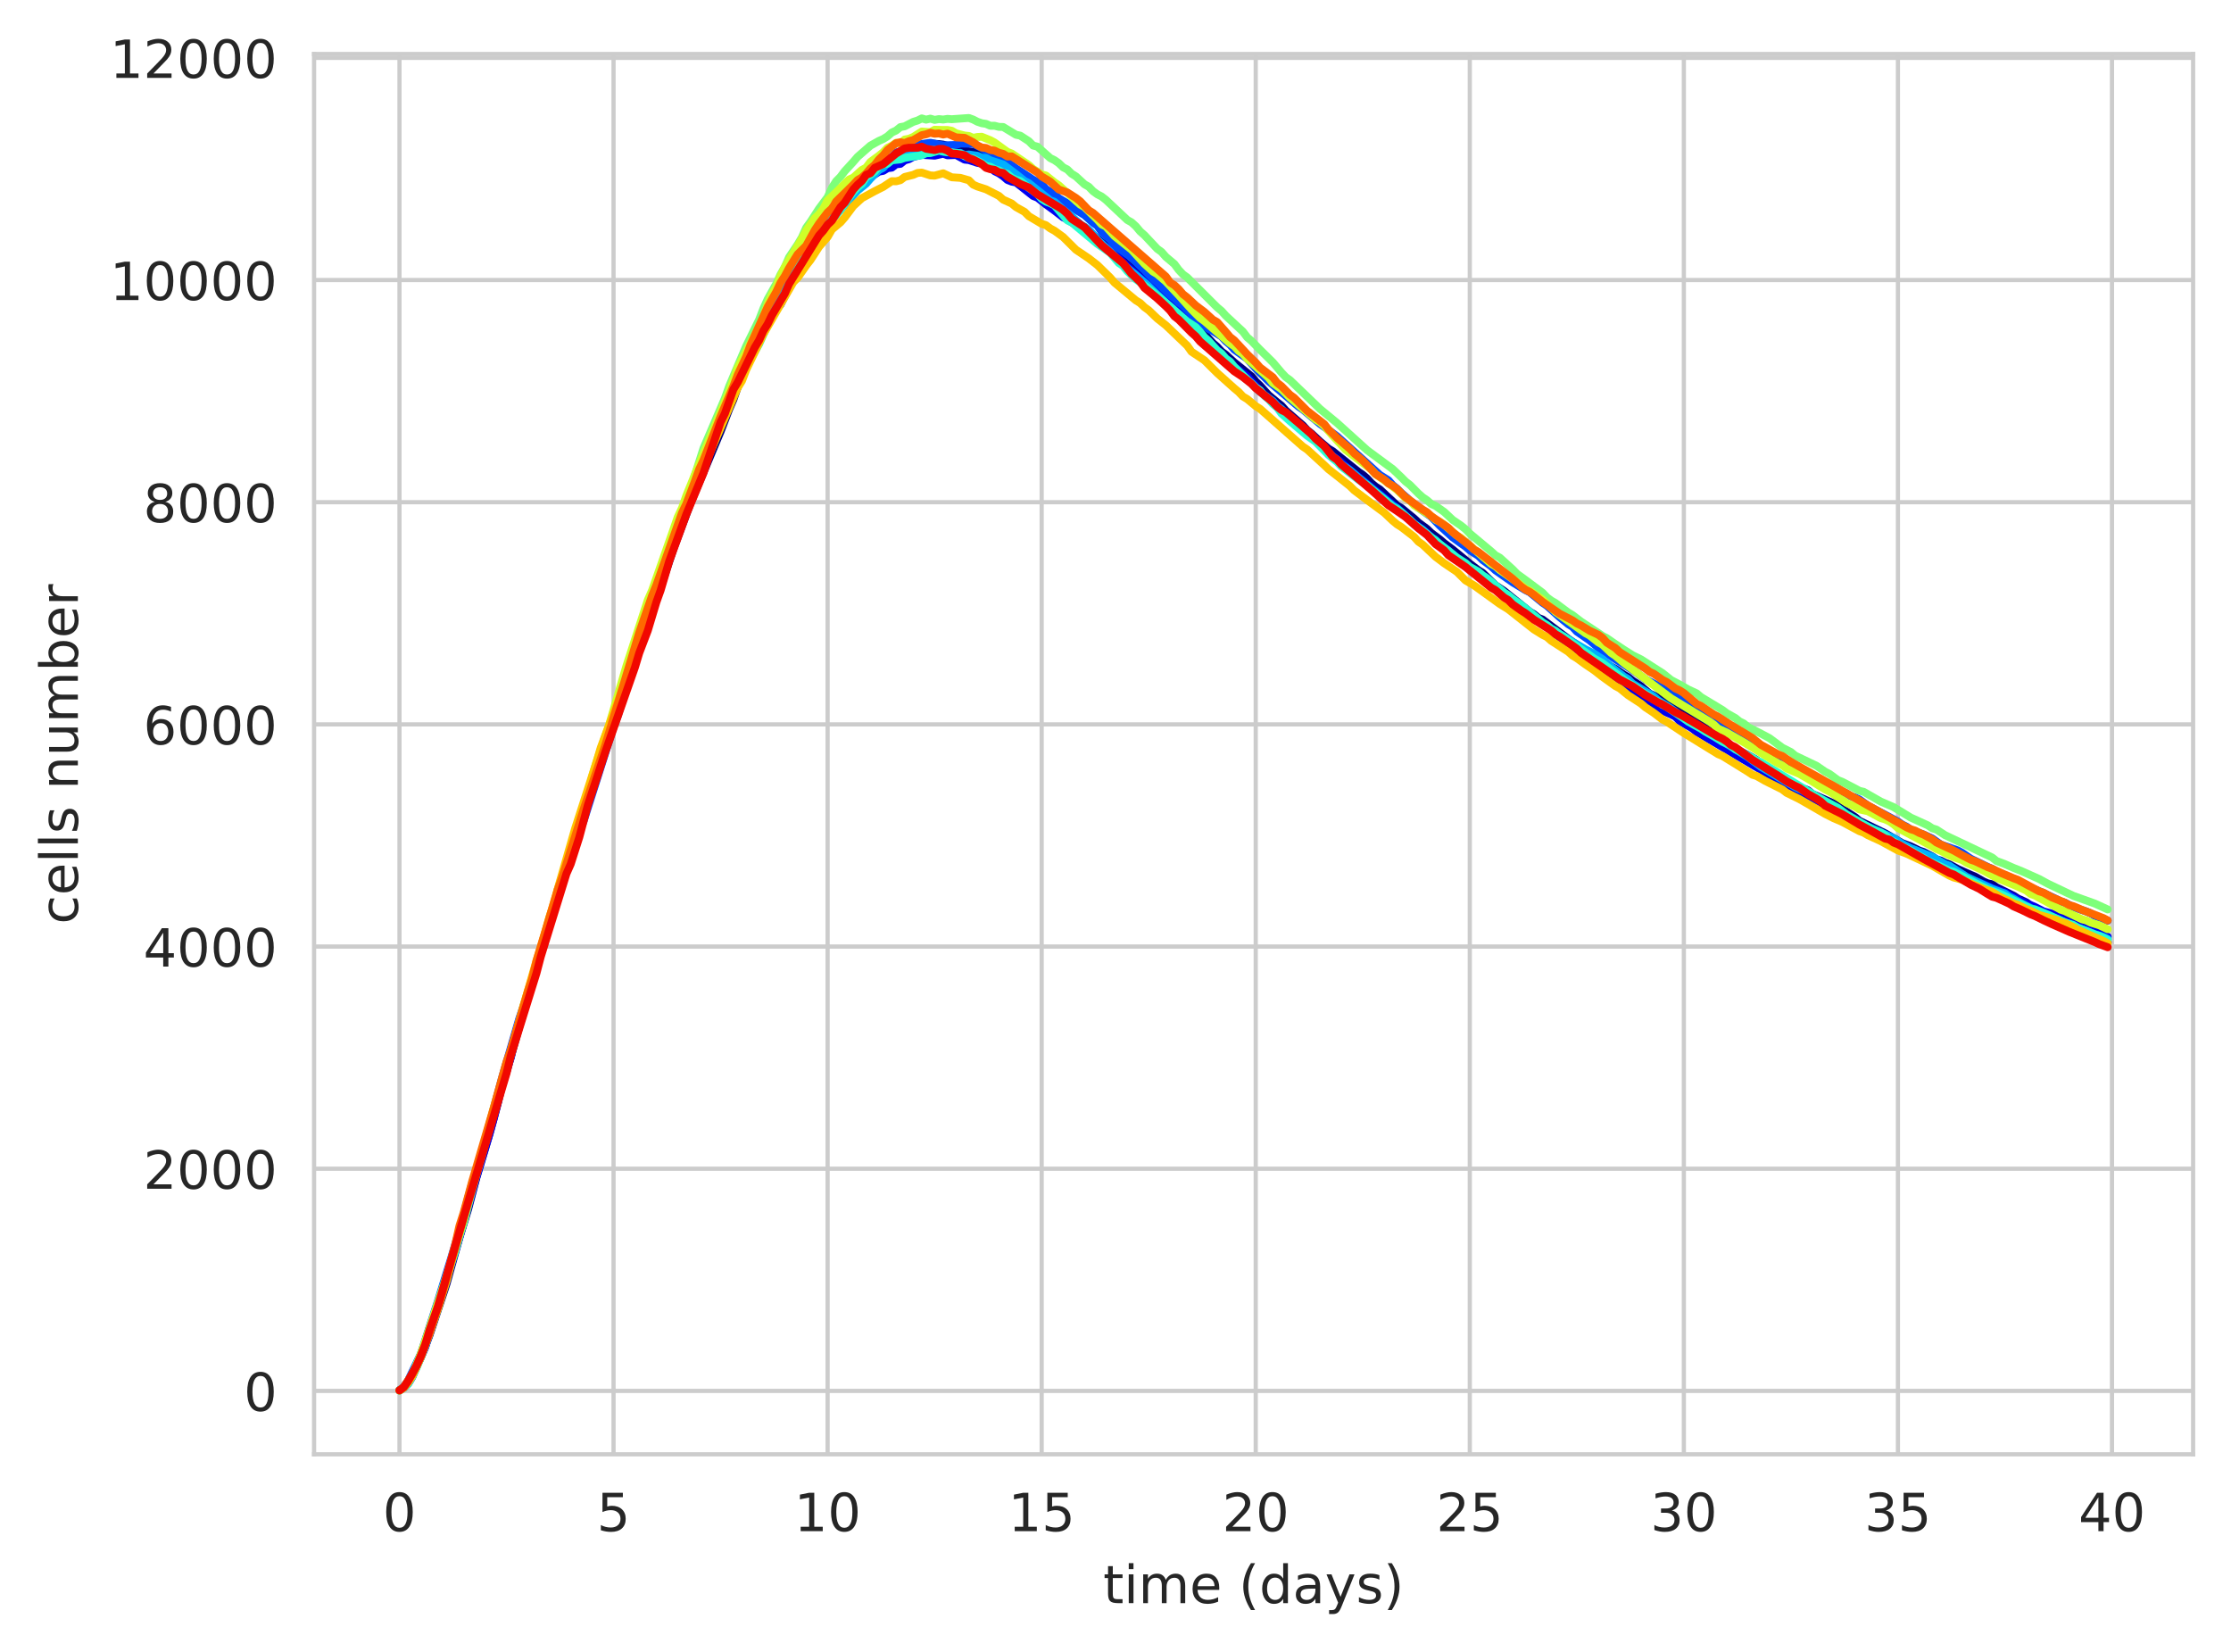 <?xml version="1.0" encoding="utf-8" standalone="no"?>
<!DOCTYPE svg PUBLIC "-//W3C//DTD SVG 1.1//EN"
  "http://www.w3.org/Graphics/SVG/1.1/DTD/svg11.dtd">
<!-- Created with matplotlib (https://matplotlib.org/) -->
<svg height="313.929pt" version="1.1" viewBox="0 0 424.011 313.929" width="424.011pt" xmlns="http://www.w3.org/2000/svg" xmlns:xlink="http://www.w3.org/1999/xlink">
 <defs>
  <style type="text/css">
*{stroke-linecap:butt;stroke-linejoin:round;white-space:pre;}
  </style>
 </defs>
 <g id="figure_1">
  <g id="patch_1">
   <path d="M 0 313.929 
L 424.011 313.929 
L 424.011 0 
L 0 0 
z
" style="fill:#ffffff;"/>
  </g>
  <g id="axes_1">
   <g id="patch_2">
    <path d="M 59.691 276.372 
L 416.811 276.372 
L 416.811 10.26 
L 59.691 10.26 
z
" style="fill:#ffffff;"/>
   </g>
   <g id="matplotlib.axis_1">
    <g id="xtick_1">
     <g id="line2d_1">
      <path clip-path="url(#p843e8c3f6f)" d="M 75.923 276.372 
L 75.923 10.26 
" style="fill:none;stroke:#cccccc;stroke-linecap:round;stroke-width:0.8;"/>
     </g>
     <g id="text_1">
      <!-- 0 -->
      <defs>
       <path d="M 31.781 66.406 
Q 24.172 66.406 20.328 58.906 
Q 16.5 51.422 16.5 36.375 
Q 16.5 21.391 20.328 13.891 
Q 24.172 6.391 31.781 6.391 
Q 39.453 6.391 43.281 13.891 
Q 47.125 21.391 47.125 36.375 
Q 47.125 51.422 43.281 58.906 
Q 39.453 66.406 31.781 66.406 
z
M 31.781 74.219 
Q 44.047 74.219 50.516 64.516 
Q 56.984 54.828 56.984 36.375 
Q 56.984 17.969 50.516 8.266 
Q 44.047 -1.422 31.781 -1.422 
Q 19.531 -1.422 13.062 8.266 
Q 6.594 17.969 6.594 36.375 
Q 6.594 54.828 13.062 64.516 
Q 19.531 74.219 31.781 74.219 
z
" id="DejaVuSans-48"/>
      </defs>
      <g style="fill:#262626;" transform="translate(72.742 290.971)scale(0.1 -0.1)">
       <use xlink:href="#DejaVuSans-48"/>
      </g>
     </g>
    </g>
    <g id="xtick_2">
     <g id="line2d_2">
      <path clip-path="url(#p843e8c3f6f)" d="M 116.607 276.372 
L 116.607 10.26 
" style="fill:none;stroke:#cccccc;stroke-linecap:round;stroke-width:0.8;"/>
     </g>
     <g id="text_2">
      <!-- 5 -->
      <defs>
       <path d="M 10.797 72.906 
L 49.516 72.906 
L 49.516 64.594 
L 19.828 64.594 
L 19.828 46.734 
Q 21.969 47.469 24.109 47.828 
Q 26.266 48.188 28.422 48.188 
Q 40.625 48.188 47.75 41.5 
Q 54.891 34.812 54.891 23.391 
Q 54.891 11.625 47.562 5.094 
Q 40.234 -1.422 26.906 -1.422 
Q 22.312 -1.422 17.547 -0.641 
Q 12.797 0.141 7.719 1.703 
L 7.719 11.625 
Q 12.109 9.234 16.797 8.062 
Q 21.484 6.891 26.703 6.891 
Q 35.156 6.891 40.078 11.328 
Q 45.016 15.766 45.016 23.391 
Q 45.016 31 40.078 35.438 
Q 35.156 39.891 26.703 39.891 
Q 22.75 39.891 18.812 39.016 
Q 14.891 38.141 10.797 36.281 
z
" id="DejaVuSans-53"/>
      </defs>
      <g style="fill:#262626;" transform="translate(113.426 290.971)scale(0.1 -0.1)">
       <use xlink:href="#DejaVuSans-53"/>
      </g>
     </g>
    </g>
    <g id="xtick_3">
     <g id="line2d_3">
      <path clip-path="url(#p843e8c3f6f)" d="M 157.29 276.372 
L 157.29 10.26 
" style="fill:none;stroke:#cccccc;stroke-linecap:round;stroke-width:0.8;"/>
     </g>
     <g id="text_3">
      <!-- 10 -->
      <defs>
       <path d="M 12.406 8.297 
L 28.516 8.297 
L 28.516 63.922 
L 10.984 60.406 
L 10.984 69.391 
L 28.422 72.906 
L 38.281 72.906 
L 38.281 8.297 
L 54.391 8.297 
L 54.391 0 
L 12.406 0 
z
" id="DejaVuSans-49"/>
      </defs>
      <g style="fill:#262626;" transform="translate(150.928 290.971)scale(0.1 -0.1)">
       <use xlink:href="#DejaVuSans-49"/>
       <use x="63.623" xlink:href="#DejaVuSans-48"/>
      </g>
     </g>
    </g>
    <g id="xtick_4">
     <g id="line2d_4">
      <path clip-path="url(#p843e8c3f6f)" d="M 197.974 276.372 
L 197.974 10.26 
" style="fill:none;stroke:#cccccc;stroke-linecap:round;stroke-width:0.8;"/>
     </g>
     <g id="text_4">
      <!-- 15 -->
      <g style="fill:#262626;" transform="translate(191.611 290.971)scale(0.1 -0.1)">
       <use xlink:href="#DejaVuSans-49"/>
       <use x="63.623" xlink:href="#DejaVuSans-53"/>
      </g>
     </g>
    </g>
    <g id="xtick_5">
     <g id="line2d_5">
      <path clip-path="url(#p843e8c3f6f)" d="M 238.657 276.372 
L 238.657 10.26 
" style="fill:none;stroke:#cccccc;stroke-linecap:round;stroke-width:0.8;"/>
     </g>
     <g id="text_5">
      <!-- 20 -->
      <defs>
       <path d="M 19.188 8.297 
L 53.609 8.297 
L 53.609 0 
L 7.328 0 
L 7.328 8.297 
Q 12.938 14.109 22.625 23.891 
Q 32.328 33.688 34.812 36.531 
Q 39.547 41.844 41.422 45.531 
Q 43.312 49.219 43.312 52.781 
Q 43.312 58.594 39.234 62.25 
Q 35.156 65.922 28.609 65.922 
Q 23.969 65.922 18.812 64.312 
Q 13.672 62.703 7.812 59.422 
L 7.812 69.391 
Q 13.766 71.781 18.938 73 
Q 24.125 74.219 28.422 74.219 
Q 39.75 74.219 46.484 68.547 
Q 53.219 62.891 53.219 53.422 
Q 53.219 48.922 51.531 44.891 
Q 49.859 40.875 45.406 35.406 
Q 44.188 33.984 37.641 27.219 
Q 31.109 20.453 19.188 8.297 
z
" id="DejaVuSans-50"/>
      </defs>
      <g style="fill:#262626;" transform="translate(232.295 290.971)scale(0.1 -0.1)">
       <use xlink:href="#DejaVuSans-50"/>
       <use x="63.623" xlink:href="#DejaVuSans-48"/>
      </g>
     </g>
    </g>
    <g id="xtick_6">
     <g id="line2d_6">
      <path clip-path="url(#p843e8c3f6f)" d="M 279.341 276.372 
L 279.341 10.26 
" style="fill:none;stroke:#cccccc;stroke-linecap:round;stroke-width:0.8;"/>
     </g>
     <g id="text_6">
      <!-- 25 -->
      <g style="fill:#262626;" transform="translate(272.978 290.971)scale(0.1 -0.1)">
       <use xlink:href="#DejaVuSans-50"/>
       <use x="63.623" xlink:href="#DejaVuSans-53"/>
      </g>
     </g>
    </g>
    <g id="xtick_7">
     <g id="line2d_7">
      <path clip-path="url(#p843e8c3f6f)" d="M 320.025 276.372 
L 320.025 10.26 
" style="fill:none;stroke:#cccccc;stroke-linecap:round;stroke-width:0.8;"/>
     </g>
     <g id="text_7">
      <!-- 30 -->
      <defs>
       <path d="M 40.578 39.312 
Q 47.656 37.797 51.625 33 
Q 55.609 28.219 55.609 21.188 
Q 55.609 10.406 48.188 4.484 
Q 40.766 -1.422 27.094 -1.422 
Q 22.516 -1.422 17.656 -0.516 
Q 12.797 0.391 7.625 2.203 
L 7.625 11.719 
Q 11.719 9.328 16.594 8.109 
Q 21.484 6.891 26.812 6.891 
Q 36.078 6.891 40.938 10.547 
Q 45.797 14.203 45.797 21.188 
Q 45.797 27.641 41.281 31.266 
Q 36.766 34.906 28.719 34.906 
L 20.219 34.906 
L 20.219 43.016 
L 29.109 43.016 
Q 36.375 43.016 40.234 45.922 
Q 44.094 48.828 44.094 54.297 
Q 44.094 59.906 40.109 62.906 
Q 36.141 65.922 28.719 65.922 
Q 24.656 65.922 20.016 65.031 
Q 15.375 64.156 9.812 62.312 
L 9.812 71.094 
Q 15.438 72.656 20.344 73.438 
Q 25.25 74.219 29.594 74.219 
Q 40.828 74.219 47.359 69.109 
Q 53.906 64.016 53.906 55.328 
Q 53.906 49.266 50.438 45.094 
Q 46.969 40.922 40.578 39.312 
z
" id="DejaVuSans-51"/>
      </defs>
      <g style="fill:#262626;" transform="translate(313.662 290.971)scale(0.1 -0.1)">
       <use xlink:href="#DejaVuSans-51"/>
       <use x="63.623" xlink:href="#DejaVuSans-48"/>
      </g>
     </g>
    </g>
    <g id="xtick_8">
     <g id="line2d_8">
      <path clip-path="url(#p843e8c3f6f)" d="M 360.708 276.372 
L 360.708 10.26 
" style="fill:none;stroke:#cccccc;stroke-linecap:round;stroke-width:0.8;"/>
     </g>
     <g id="text_8">
      <!-- 35 -->
      <g style="fill:#262626;" transform="translate(354.346 290.971)scale(0.1 -0.1)">
       <use xlink:href="#DejaVuSans-51"/>
       <use x="63.623" xlink:href="#DejaVuSans-53"/>
      </g>
     </g>
    </g>
    <g id="xtick_9">
     <g id="line2d_9">
      <path clip-path="url(#p843e8c3f6f)" d="M 401.392 276.372 
L 401.392 10.26 
" style="fill:none;stroke:#cccccc;stroke-linecap:round;stroke-width:0.8;"/>
     </g>
     <g id="text_9">
      <!-- 40 -->
      <defs>
       <path d="M 37.797 64.312 
L 12.891 25.391 
L 37.797 25.391 
z
M 35.203 72.906 
L 47.609 72.906 
L 47.609 25.391 
L 58.016 25.391 
L 58.016 17.188 
L 47.609 17.188 
L 47.609 0 
L 37.797 0 
L 37.797 17.188 
L 4.891 17.188 
L 4.891 26.703 
z
" id="DejaVuSans-52"/>
      </defs>
      <g style="fill:#262626;" transform="translate(395.029 290.971)scale(0.1 -0.1)">
       <use xlink:href="#DejaVuSans-52"/>
       <use x="63.623" xlink:href="#DejaVuSans-48"/>
      </g>
     </g>
    </g>
    <g id="text_10">
     <!-- time (days) -->
     <defs>
      <path d="M 18.312 70.219 
L 18.312 54.688 
L 36.812 54.688 
L 36.812 47.703 
L 18.312 47.703 
L 18.312 18.016 
Q 18.312 11.328 20.141 9.422 
Q 21.969 7.516 27.594 7.516 
L 36.812 7.516 
L 36.812 0 
L 27.594 0 
Q 17.188 0 13.234 3.875 
Q 9.281 7.766 9.281 18.016 
L 9.281 47.703 
L 2.688 47.703 
L 2.688 54.688 
L 9.281 54.688 
L 9.281 70.219 
z
" id="DejaVuSans-116"/>
      <path d="M 9.422 54.688 
L 18.406 54.688 
L 18.406 0 
L 9.422 0 
z
M 9.422 75.984 
L 18.406 75.984 
L 18.406 64.594 
L 9.422 64.594 
z
" id="DejaVuSans-105"/>
      <path d="M 52 44.188 
Q 55.375 50.25 60.062 53.125 
Q 64.75 56 71.094 56 
Q 79.641 56 84.281 50.016 
Q 88.922 44.047 88.922 33.016 
L 88.922 0 
L 79.891 0 
L 79.891 32.719 
Q 79.891 40.578 77.094 44.375 
Q 74.312 48.188 68.609 48.188 
Q 61.625 48.188 57.562 43.547 
Q 53.516 38.922 53.516 30.906 
L 53.516 0 
L 44.484 0 
L 44.484 32.719 
Q 44.484 40.625 41.703 44.406 
Q 38.922 48.188 33.109 48.188 
Q 26.219 48.188 22.156 43.531 
Q 18.109 38.875 18.109 30.906 
L 18.109 0 
L 9.078 0 
L 9.078 54.688 
L 18.109 54.688 
L 18.109 46.188 
Q 21.188 51.219 25.484 53.609 
Q 29.781 56 35.688 56 
Q 41.656 56 45.828 52.969 
Q 50 49.953 52 44.188 
z
" id="DejaVuSans-109"/>
      <path d="M 56.203 29.594 
L 56.203 25.203 
L 14.891 25.203 
Q 15.484 15.922 20.484 11.062 
Q 25.484 6.203 34.422 6.203 
Q 39.594 6.203 44.453 7.469 
Q 49.312 8.734 54.109 11.281 
L 54.109 2.781 
Q 49.266 0.734 44.188 -0.344 
Q 39.109 -1.422 33.891 -1.422 
Q 20.797 -1.422 13.156 6.188 
Q 5.516 13.812 5.516 26.812 
Q 5.516 40.234 12.766 48.109 
Q 20.016 56 32.328 56 
Q 43.359 56 49.781 48.891 
Q 56.203 41.797 56.203 29.594 
z
M 47.219 32.234 
Q 47.125 39.594 43.094 43.984 
Q 39.062 48.391 32.422 48.391 
Q 24.906 48.391 20.391 44.141 
Q 15.875 39.891 15.188 32.172 
z
" id="DejaVuSans-101"/>
      <path id="DejaVuSans-32"/>
      <path d="M 31 75.875 
Q 24.469 64.656 21.281 53.656 
Q 18.109 42.672 18.109 31.391 
Q 18.109 20.125 21.312 9.062 
Q 24.516 -2 31 -13.188 
L 23.188 -13.188 
Q 15.875 -1.703 12.234 9.375 
Q 8.594 20.453 8.594 31.391 
Q 8.594 42.281 12.203 53.312 
Q 15.828 64.359 23.188 75.875 
z
" id="DejaVuSans-40"/>
      <path d="M 45.406 46.391 
L 45.406 75.984 
L 54.391 75.984 
L 54.391 0 
L 45.406 0 
L 45.406 8.203 
Q 42.578 3.328 38.25 0.953 
Q 33.938 -1.422 27.875 -1.422 
Q 17.969 -1.422 11.734 6.484 
Q 5.516 14.406 5.516 27.297 
Q 5.516 40.188 11.734 48.094 
Q 17.969 56 27.875 56 
Q 33.938 56 38.25 53.625 
Q 42.578 51.266 45.406 46.391 
z
M 14.797 27.297 
Q 14.797 17.391 18.875 11.75 
Q 22.953 6.109 30.078 6.109 
Q 37.203 6.109 41.297 11.75 
Q 45.406 17.391 45.406 27.297 
Q 45.406 37.203 41.297 42.844 
Q 37.203 48.484 30.078 48.484 
Q 22.953 48.484 18.875 42.844 
Q 14.797 37.203 14.797 27.297 
z
" id="DejaVuSans-100"/>
      <path d="M 34.281 27.484 
Q 23.391 27.484 19.188 25 
Q 14.984 22.516 14.984 16.5 
Q 14.984 11.719 18.141 8.906 
Q 21.297 6.109 26.703 6.109 
Q 34.188 6.109 38.703 11.406 
Q 43.219 16.703 43.219 25.484 
L 43.219 27.484 
z
M 52.203 31.203 
L 52.203 0 
L 43.219 0 
L 43.219 8.297 
Q 40.141 3.328 35.547 0.953 
Q 30.953 -1.422 24.312 -1.422 
Q 15.922 -1.422 10.953 3.297 
Q 6 8.016 6 15.922 
Q 6 25.141 12.172 29.828 
Q 18.359 34.516 30.609 34.516 
L 43.219 34.516 
L 43.219 35.406 
Q 43.219 41.609 39.141 45 
Q 35.062 48.391 27.688 48.391 
Q 23 48.391 18.547 47.266 
Q 14.109 46.141 10.016 43.891 
L 10.016 52.203 
Q 14.938 54.109 19.578 55.047 
Q 24.219 56 28.609 56 
Q 40.484 56 46.344 49.844 
Q 52.203 43.703 52.203 31.203 
z
" id="DejaVuSans-97"/>
      <path d="M 32.172 -5.078 
Q 28.375 -14.844 24.75 -17.812 
Q 21.141 -20.797 15.094 -20.797 
L 7.906 -20.797 
L 7.906 -13.281 
L 13.188 -13.281 
Q 16.891 -13.281 18.938 -11.516 
Q 21 -9.766 23.484 -3.219 
L 25.094 0.875 
L 2.984 54.688 
L 12.5 54.688 
L 29.594 11.922 
L 46.688 54.688 
L 56.203 54.688 
z
" id="DejaVuSans-121"/>
      <path d="M 44.281 53.078 
L 44.281 44.578 
Q 40.484 46.531 36.375 47.5 
Q 32.281 48.484 27.875 48.484 
Q 21.188 48.484 17.844 46.438 
Q 14.5 44.391 14.5 40.281 
Q 14.5 37.156 16.891 35.375 
Q 19.281 33.594 26.516 31.984 
L 29.594 31.297 
Q 39.156 29.25 43.188 25.516 
Q 47.219 21.781 47.219 15.094 
Q 47.219 7.469 41.188 3.016 
Q 35.156 -1.422 24.609 -1.422 
Q 20.219 -1.422 15.453 -0.562 
Q 10.688 0.297 5.422 2 
L 5.422 11.281 
Q 10.406 8.688 15.234 7.391 
Q 20.062 6.109 24.812 6.109 
Q 31.156 6.109 34.562 8.281 
Q 37.984 10.453 37.984 14.406 
Q 37.984 18.062 35.516 20.016 
Q 33.062 21.969 24.703 23.781 
L 21.578 24.516 
Q 13.234 26.266 9.516 29.906 
Q 5.812 33.547 5.812 39.891 
Q 5.812 47.609 11.281 51.797 
Q 16.75 56 26.812 56 
Q 31.781 56 36.172 55.266 
Q 40.578 54.547 44.281 53.078 
z
" id="DejaVuSans-115"/>
      <path d="M 8.016 75.875 
L 15.828 75.875 
Q 23.141 64.359 26.781 53.312 
Q 30.422 42.281 30.422 31.391 
Q 30.422 20.453 26.781 9.375 
Q 23.141 -1.703 15.828 -13.188 
L 8.016 -13.188 
Q 14.5 -2 17.703 9.062 
Q 20.906 20.125 20.906 31.391 
Q 20.906 42.672 17.703 53.656 
Q 14.5 64.656 8.016 75.875 
z
" id="DejaVuSans-41"/>
     </defs>
     <g style="fill:#262626;" transform="translate(209.662 304.649)scale(0.1 -0.1)">
      <use xlink:href="#DejaVuSans-116"/>
      <use x="39.209" xlink:href="#DejaVuSans-105"/>
      <use x="66.992" xlink:href="#DejaVuSans-109"/>
      <use x="164.404" xlink:href="#DejaVuSans-101"/>
      <use x="225.928" xlink:href="#DejaVuSans-32"/>
      <use x="257.715" xlink:href="#DejaVuSans-40"/>
      <use x="296.729" xlink:href="#DejaVuSans-100"/>
      <use x="360.205" xlink:href="#DejaVuSans-97"/>
      <use x="421.484" xlink:href="#DejaVuSans-121"/>
      <use x="480.664" xlink:href="#DejaVuSans-115"/>
      <use x="532.764" xlink:href="#DejaVuSans-41"/>
     </g>
    </g>
   </g>
   <g id="matplotlib.axis_2">
    <g id="ytick_1">
     <g id="line2d_10">
      <path clip-path="url(#p843e8c3f6f)" d="M 59.691 264.319 
L 416.811 264.319 
" style="fill:none;stroke:#cccccc;stroke-linecap:round;stroke-width:0.8;"/>
     </g>
     <g id="text_11">
      <!-- 0 -->
      <g style="fill:#262626;" transform="translate(46.328 268.118)scale(0.1 -0.1)">
       <use xlink:href="#DejaVuSans-48"/>
      </g>
     </g>
    </g>
    <g id="ytick_2">
     <g id="line2d_11">
      <path clip-path="url(#p843e8c3f6f)" d="M 59.691 222.099 
L 416.811 222.099 
" style="fill:none;stroke:#cccccc;stroke-linecap:round;stroke-width:0.8;"/>
     </g>
     <g id="text_12">
      <!-- 2000 -->
      <g style="fill:#262626;" transform="translate(27.241 225.898)scale(0.1 -0.1)">
       <use xlink:href="#DejaVuSans-50"/>
       <use x="63.623" xlink:href="#DejaVuSans-48"/>
       <use x="127.246" xlink:href="#DejaVuSans-48"/>
       <use x="190.869" xlink:href="#DejaVuSans-48"/>
      </g>
     </g>
    </g>
    <g id="ytick_3">
     <g id="line2d_12">
      <path clip-path="url(#p843e8c3f6f)" d="M 59.691 179.879 
L 416.811 179.879 
" style="fill:none;stroke:#cccccc;stroke-linecap:round;stroke-width:0.8;"/>
     </g>
     <g id="text_13">
      <!-- 4000 -->
      <g style="fill:#262626;" transform="translate(27.241 183.678)scale(0.1 -0.1)">
       <use xlink:href="#DejaVuSans-52"/>
       <use x="63.623" xlink:href="#DejaVuSans-48"/>
       <use x="127.246" xlink:href="#DejaVuSans-48"/>
       <use x="190.869" xlink:href="#DejaVuSans-48"/>
      </g>
     </g>
    </g>
    <g id="ytick_4">
     <g id="line2d_13">
      <path clip-path="url(#p843e8c3f6f)" d="M 59.691 137.659 
L 416.811 137.659 
" style="fill:none;stroke:#cccccc;stroke-linecap:round;stroke-width:0.8;"/>
     </g>
     <g id="text_14">
      <!-- 6000 -->
      <defs>
       <path d="M 33.016 40.375 
Q 26.375 40.375 22.484 35.828 
Q 18.609 31.297 18.609 23.391 
Q 18.609 15.531 22.484 10.953 
Q 26.375 6.391 33.016 6.391 
Q 39.656 6.391 43.531 10.953 
Q 47.406 15.531 47.406 23.391 
Q 47.406 31.297 43.531 35.828 
Q 39.656 40.375 33.016 40.375 
z
M 52.594 71.297 
L 52.594 62.312 
Q 48.875 64.062 45.094 64.984 
Q 41.312 65.922 37.594 65.922 
Q 27.828 65.922 22.672 59.328 
Q 17.531 52.734 16.797 39.406 
Q 19.672 43.656 24.016 45.922 
Q 28.375 48.188 33.594 48.188 
Q 44.578 48.188 50.953 41.516 
Q 57.328 34.859 57.328 23.391 
Q 57.328 12.156 50.688 5.359 
Q 44.047 -1.422 33.016 -1.422 
Q 20.359 -1.422 13.672 8.266 
Q 6.984 17.969 6.984 36.375 
Q 6.984 53.656 15.188 63.938 
Q 23.391 74.219 37.203 74.219 
Q 40.922 74.219 44.703 73.484 
Q 48.484 72.75 52.594 71.297 
z
" id="DejaVuSans-54"/>
      </defs>
      <g style="fill:#262626;" transform="translate(27.241 141.458)scale(0.1 -0.1)">
       <use xlink:href="#DejaVuSans-54"/>
       <use x="63.623" xlink:href="#DejaVuSans-48"/>
       <use x="127.246" xlink:href="#DejaVuSans-48"/>
       <use x="190.869" xlink:href="#DejaVuSans-48"/>
      </g>
     </g>
    </g>
    <g id="ytick_5">
     <g id="line2d_14">
      <path clip-path="url(#p843e8c3f6f)" d="M 59.691 95.439 
L 416.811 95.439 
" style="fill:none;stroke:#cccccc;stroke-linecap:round;stroke-width:0.8;"/>
     </g>
     <g id="text_15">
      <!-- 8000 -->
      <defs>
       <path d="M 31.781 34.625 
Q 24.75 34.625 20.719 30.859 
Q 16.703 27.094 16.703 20.516 
Q 16.703 13.922 20.719 10.156 
Q 24.75 6.391 31.781 6.391 
Q 38.812 6.391 42.859 10.172 
Q 46.922 13.969 46.922 20.516 
Q 46.922 27.094 42.891 30.859 
Q 38.875 34.625 31.781 34.625 
z
M 21.922 38.812 
Q 15.578 40.375 12.031 44.719 
Q 8.5 49.078 8.5 55.328 
Q 8.5 64.062 14.719 69.141 
Q 20.953 74.219 31.781 74.219 
Q 42.672 74.219 48.875 69.141 
Q 55.078 64.062 55.078 55.328 
Q 55.078 49.078 51.531 44.719 
Q 48 40.375 41.703 38.812 
Q 48.828 37.156 52.797 32.312 
Q 56.781 27.484 56.781 20.516 
Q 56.781 9.906 50.312 4.234 
Q 43.844 -1.422 31.781 -1.422 
Q 19.734 -1.422 13.25 4.234 
Q 6.781 9.906 6.781 20.516 
Q 6.781 27.484 10.781 32.312 
Q 14.797 37.156 21.922 38.812 
z
M 18.312 54.391 
Q 18.312 48.734 21.844 45.562 
Q 25.391 42.391 31.781 42.391 
Q 38.141 42.391 41.719 45.562 
Q 45.312 48.734 45.312 54.391 
Q 45.312 60.062 41.719 63.234 
Q 38.141 66.406 31.781 66.406 
Q 25.391 66.406 21.844 63.234 
Q 18.312 60.062 18.312 54.391 
z
" id="DejaVuSans-56"/>
      </defs>
      <g style="fill:#262626;" transform="translate(27.241 99.238)scale(0.1 -0.1)">
       <use xlink:href="#DejaVuSans-56"/>
       <use x="63.623" xlink:href="#DejaVuSans-48"/>
       <use x="127.246" xlink:href="#DejaVuSans-48"/>
       <use x="190.869" xlink:href="#DejaVuSans-48"/>
      </g>
     </g>
    </g>
    <g id="ytick_6">
     <g id="line2d_15">
      <path clip-path="url(#p843e8c3f6f)" d="M 59.691 53.219 
L 416.811 53.219 
" style="fill:none;stroke:#cccccc;stroke-linecap:round;stroke-width:0.8;"/>
     </g>
     <g id="text_16">
      <!-- 10000 -->
      <g style="fill:#262626;" transform="translate(20.878 57.018)scale(0.1 -0.1)">
       <use xlink:href="#DejaVuSans-49"/>
       <use x="63.623" xlink:href="#DejaVuSans-48"/>
       <use x="127.246" xlink:href="#DejaVuSans-48"/>
       <use x="190.869" xlink:href="#DejaVuSans-48"/>
       <use x="254.492" xlink:href="#DejaVuSans-48"/>
      </g>
     </g>
    </g>
    <g id="ytick_7">
     <g id="line2d_16">
      <path clip-path="url(#p843e8c3f6f)" d="M 59.691 10.999 
L 416.811 10.999 
" style="fill:none;stroke:#cccccc;stroke-linecap:round;stroke-width:0.8;"/>
     </g>
     <g id="text_17">
      <!-- 12000 -->
      <g style="fill:#262626;" transform="translate(20.878 14.798)scale(0.1 -0.1)">
       <use xlink:href="#DejaVuSans-49"/>
       <use x="63.623" xlink:href="#DejaVuSans-50"/>
       <use x="127.246" xlink:href="#DejaVuSans-48"/>
       <use x="190.869" xlink:href="#DejaVuSans-48"/>
       <use x="254.492" xlink:href="#DejaVuSans-48"/>
      </g>
     </g>
    </g>
    <g id="text_18">
     <!-- cells number -->
     <defs>
      <path d="M 48.781 52.594 
L 48.781 44.188 
Q 44.969 46.297 41.141 47.344 
Q 37.312 48.391 33.406 48.391 
Q 24.656 48.391 19.812 42.844 
Q 14.984 37.312 14.984 27.297 
Q 14.984 17.281 19.812 11.734 
Q 24.656 6.203 33.406 6.203 
Q 37.312 6.203 41.141 7.25 
Q 44.969 8.297 48.781 10.406 
L 48.781 2.094 
Q 45.016 0.344 40.984 -0.531 
Q 36.969 -1.422 32.422 -1.422 
Q 20.062 -1.422 12.781 6.344 
Q 5.516 14.109 5.516 27.297 
Q 5.516 40.672 12.859 48.328 
Q 20.219 56 33.016 56 
Q 37.156 56 41.109 55.141 
Q 45.062 54.297 48.781 52.594 
z
" id="DejaVuSans-99"/>
      <path d="M 9.422 75.984 
L 18.406 75.984 
L 18.406 0 
L 9.422 0 
z
" id="DejaVuSans-108"/>
      <path d="M 54.891 33.016 
L 54.891 0 
L 45.906 0 
L 45.906 32.719 
Q 45.906 40.484 42.875 44.328 
Q 39.844 48.188 33.797 48.188 
Q 26.516 48.188 22.312 43.547 
Q 18.109 38.922 18.109 30.906 
L 18.109 0 
L 9.078 0 
L 9.078 54.688 
L 18.109 54.688 
L 18.109 46.188 
Q 21.344 51.125 25.703 53.562 
Q 30.078 56 35.797 56 
Q 45.219 56 50.047 50.172 
Q 54.891 44.344 54.891 33.016 
z
" id="DejaVuSans-110"/>
      <path d="M 8.5 21.578 
L 8.5 54.688 
L 17.484 54.688 
L 17.484 21.922 
Q 17.484 14.156 20.5 10.266 
Q 23.531 6.391 29.594 6.391 
Q 36.859 6.391 41.078 11.031 
Q 45.312 15.672 45.312 23.688 
L 45.312 54.688 
L 54.297 54.688 
L 54.297 0 
L 45.312 0 
L 45.312 8.406 
Q 42.047 3.422 37.719 1 
Q 33.406 -1.422 27.688 -1.422 
Q 18.266 -1.422 13.375 4.438 
Q 8.5 10.297 8.5 21.578 
z
M 31.109 56 
z
" id="DejaVuSans-117"/>
      <path d="M 48.688 27.297 
Q 48.688 37.203 44.609 42.844 
Q 40.531 48.484 33.406 48.484 
Q 26.266 48.484 22.188 42.844 
Q 18.109 37.203 18.109 27.297 
Q 18.109 17.391 22.188 11.75 
Q 26.266 6.109 33.406 6.109 
Q 40.531 6.109 44.609 11.75 
Q 48.688 17.391 48.688 27.297 
z
M 18.109 46.391 
Q 20.953 51.266 25.266 53.625 
Q 29.594 56 35.594 56 
Q 45.562 56 51.781 48.094 
Q 58.016 40.188 58.016 27.297 
Q 58.016 14.406 51.781 6.484 
Q 45.562 -1.422 35.594 -1.422 
Q 29.594 -1.422 25.266 0.953 
Q 20.953 3.328 18.109 8.203 
L 18.109 0 
L 9.078 0 
L 9.078 75.984 
L 18.109 75.984 
z
" id="DejaVuSans-98"/>
      <path d="M 41.109 46.297 
Q 39.594 47.172 37.812 47.578 
Q 36.031 48 33.891 48 
Q 26.266 48 22.188 43.047 
Q 18.109 38.094 18.109 28.812 
L 18.109 0 
L 9.078 0 
L 9.078 54.688 
L 18.109 54.688 
L 18.109 46.188 
Q 20.953 51.172 25.484 53.578 
Q 30.031 56 36.531 56 
Q 37.453 56 38.578 55.875 
Q 39.703 55.766 41.062 55.516 
z
" id="DejaVuSans-114"/>
     </defs>
     <g style="fill:#262626;" transform="translate(14.798 175.628)rotate(-90)scale(0.1 -0.1)">
      <use xlink:href="#DejaVuSans-99"/>
      <use x="54.98" xlink:href="#DejaVuSans-101"/>
      <use x="116.504" xlink:href="#DejaVuSans-108"/>
      <use x="144.287" xlink:href="#DejaVuSans-108"/>
      <use x="172.07" xlink:href="#DejaVuSans-115"/>
      <use x="224.17" xlink:href="#DejaVuSans-32"/>
      <use x="255.957" xlink:href="#DejaVuSans-110"/>
      <use x="319.336" xlink:href="#DejaVuSans-117"/>
      <use x="382.715" xlink:href="#DejaVuSans-109"/>
      <use x="480.127" xlink:href="#DejaVuSans-98"/>
      <use x="543.604" xlink:href="#DejaVuSans-101"/>
      <use x="605.127" xlink:href="#DejaVuSans-114"/>
     </g>
    </g>
   </g>
   <g id="line2d_17">
    <path clip-path="url(#p843e8c3f6f)" d="M 75.923 264.192 
L 76.737 263.728 
L 77.551 262.609 
L 78.364 261.279 
L 79.992 257.922 
L 81.619 253.743 
L 84.874 243.947 
L 87.315 235.145 
L 88.942 229.888 
L 90.569 223.661 
L 93.01 215.555 
L 94.638 209.538 
L 95.451 206.182 
L 96.265 203.67 
L 98.706 195.057 
L 101.961 184.101 
L 104.402 174.707 
L 105.215 172.385 
L 106.029 169.007 
L 108.47 162.104 
L 109.284 159.233 
L 110.098 157.059 
L 111.725 151.655 
L 114.166 144.942 
L 121.489 122.629 
L 122.303 120.771 
L 123.93 115.599 
L 125.557 111.588 
L 127.998 104.284 
L 131.253 95.566 
L 136.949 82.013 
L 138.576 77.791 
L 139.39 75.912 
L 140.203 73.569 
L 141.017 71.648 
L 141.831 69.178 
L 143.458 65.336 
L 144.272 63.985 
L 145.899 60.312 
L 147.526 56.977 
L 148.34 55.119 
L 149.967 52.417 
L 150.781 50.496 
L 151.595 49.124 
L 152.408 48.111 
L 154.036 45.113 
L 154.849 44.142 
L 155.663 42.791 
L 156.477 42.094 
L 157.29 41.165 
L 158.104 39.645 
L 159.731 38.21 
L 160.545 37.176 
L 161.359 36.964 
L 162.172 36.099 
L 163.8 34.79 
L 164.613 33.756 
L 165.427 33.481 
L 166.241 32.89 
L 167.054 31.877 
L 169.495 29.998 
L 171.936 28.753 
L 172.75 28.183 
L 173.564 28.309 
L 174.377 27.824 
L 175.191 27.486 
L 176.005 27.465 
L 176.818 27.275 
L 178.446 27.381 
L 179.26 27.486 
L 180.073 27.739 
L 180.887 27.761 
L 182.514 28.119 
L 183.328 28.626 
L 185.769 29.006 
L 186.583 29.048 
L 189.024 30.23 
L 192.278 32.151 
L 193.092 32.806 
L 193.906 33.27 
L 197.16 35.656 
L 198.788 36.69 
L 199.601 37.513 
L 200.415 38.126 
L 202.856 40.638 
L 206.111 43.276 
L 209.365 46.021 
L 210.179 46.654 
L 210.993 47.118 
L 212.62 48.786 
L 215.875 51.636 
L 220.757 56.639 
L 221.57 57.082 
L 222.384 57.716 
L 226.452 61.642 
L 227.266 62.106 
L 228.893 63.415 
L 230.521 65.21 
L 231.334 65.906 
L 232.148 66.793 
L 232.962 67.405 
L 234.589 68.883 
L 237.03 70.846 
L 237.844 71.521 
L 238.657 72.492 
L 239.471 73.274 
L 241.098 75.089 
L 242.726 76.44 
L 243.539 77.073 
L 244.353 78.002 
L 246.794 80.134 
L 247.608 80.831 
L 248.422 81.739 
L 249.235 82.372 
L 250.863 83.892 
L 252.49 85.264 
L 253.304 85.75 
L 258.186 89.676 
L 258.999 90.225 
L 259.813 90.921 
L 260.627 91.808 
L 261.44 92.484 
L 262.254 93.011 
L 265.509 96.051 
L 266.322 96.537 
L 268.763 98.542 
L 269.577 99.302 
L 271.204 100.505 
L 272.018 101.286 
L 273.645 102.511 
L 274.459 103.207 
L 276.086 104.432 
L 279.341 107.113 
L 280.968 108.358 
L 281.782 108.865 
L 283.409 110.448 
L 284.223 111.229 
L 285.85 112.306 
L 290.732 116.253 
L 291.546 116.739 
L 292.36 117.414 
L 293.173 117.731 
L 298.055 121.404 
L 300.496 123.114 
L 301.31 123.853 
L 302.124 124.17 
L 303.751 125.204 
L 304.565 125.626 
L 306.192 126.661 
L 307.006 127.104 
L 308.633 128.223 
L 309.447 128.687 
L 310.26 129.342 
L 311.888 130.418 
L 313.515 131.811 
L 315.142 132.55 
L 315.956 133.162 
L 316.77 133.521 
L 317.584 134.049 
L 318.397 134.872 
L 320.025 135.527 
L 320.838 135.97 
L 328.975 141.839 
L 333.043 143.95 
L 333.857 144.435 
L 334.671 145.153 
L 338.739 147.771 
L 341.18 149.248 
L 343.621 150.198 
L 344.435 150.874 
L 348.503 152.689 
L 352.571 155.286 
L 353.385 155.982 
L 358.267 158.347 
L 361.522 160.225 
L 363.149 160.838 
L 364.776 161.64 
L 365.59 161.914 
L 367.217 162.759 
L 368.031 163.307 
L 368.845 163.54 
L 369.658 163.962 
L 370.472 164.257 
L 372.099 165.144 
L 374.54 166.242 
L 375.354 166.58 
L 376.981 167.508 
L 377.795 167.867 
L 378.609 168.036 
L 379.422 168.606 
L 382.677 170.21 
L 383.491 170.738 
L 385.118 171.477 
L 385.932 172.131 
L 388.373 173.546 
L 389.187 174.158 
L 391.628 175.34 
L 392.441 175.551 
L 394.069 176.332 
L 398.951 178.127 
L 400.578 179.034 
L 400.578 179.034 
" style="fill:none;stroke:#000080;stroke-linecap:round;stroke-width:1.5;"/>
   </g>
   <g id="line2d_18">
    <path clip-path="url(#p843e8c3f6f)" d="M 75.923 264.234 
L 76.737 263.728 
L 77.551 262.989 
L 78.364 261.659 
L 80.805 256.043 
L 82.433 250.85 
L 84.06 246.037 
L 87.315 235.166 
L 88.942 229.508 
L 90.569 223.661 
L 93.01 215.491 
L 93.824 212.62 
L 95.451 206.055 
L 97.079 200.989 
L 97.892 197.484 
L 109.284 158.832 
L 117.421 133.796 
L 118.234 131.79 
L 119.862 126.555 
L 120.675 123.832 
L 122.303 120.032 
L 123.93 115.092 
L 124.744 113.256 
L 127.185 105.53 
L 127.998 102.722 
L 128.812 100.569 
L 129.626 98.922 
L 130.439 96.748 
L 131.253 94.194 
L 139.39 73.358 
L 142.644 67.299 
L 143.458 65.421 
L 145.899 61.262 
L 147.526 58.771 
L 148.34 57.884 
L 149.967 54.697 
L 150.781 52.966 
L 151.595 51.784 
L 152.408 50.116 
L 155.663 45.028 
L 161.359 36.986 
L 162.172 36.204 
L 162.986 35.74 
L 165.427 33.671 
L 167.054 32.616 
L 167.868 32.468 
L 168.682 31.961 
L 169.495 31.856 
L 170.309 31.223 
L 171.123 31.138 
L 171.936 30.484 
L 172.75 30.251 
L 173.564 29.808 
L 175.191 29.428 
L 177.632 29.576 
L 179.26 29.217 
L 180.073 29.513 
L 181.701 29.449 
L 183.328 30.336 
L 184.142 30.42 
L 185.769 30.948 
L 187.396 31.244 
L 188.21 31.75 
L 189.024 32.531 
L 189.837 32.932 
L 190.651 33.481 
L 191.465 34.199 
L 192.278 34.516 
L 193.092 34.663 
L 196.347 37.239 
L 197.16 37.556 
L 198.788 38.843 
L 200.415 40.025 
L 202.042 41.292 
L 202.856 41.693 
L 203.67 42.242 
L 204.483 42.559 
L 205.297 43.107 
L 206.111 44.015 
L 206.924 44.458 
L 208.552 45.81 
L 209.365 46.253 
L 210.993 47.667 
L 212.62 48.87 
L 213.434 49.799 
L 221.57 57.019 
L 222.384 57.906 
L 223.198 58.454 
L 224.825 60.038 
L 225.639 60.734 
L 226.452 61.769 
L 227.266 62.592 
L 228.08 63.605 
L 229.707 64.998 
L 230.521 65.653 
L 232.148 67.342 
L 233.775 68.925 
L 234.589 69.727 
L 237.03 71.479 
L 239.471 74.245 
L 240.285 75.047 
L 241.912 76.229 
L 245.167 79.607 
L 246.794 80.725 
L 248.422 82.203 
L 252.49 86.087 
L 254.117 87.269 
L 254.931 87.818 
L 256.558 89.317 
L 263.068 94.51 
L 267.136 97.951 
L 267.95 98.838 
L 270.391 100.632 
L 271.204 101.265 
L 272.832 102.87 
L 274.459 104.411 
L 275.273 105.297 
L 276.9 106.353 
L 279.341 107.936 
L 280.155 108.612 
L 283.409 110.849 
L 284.223 111.609 
L 285.85 112.834 
L 288.291 115.071 
L 291.546 117.309 
L 292.36 117.984 
L 293.987 118.913 
L 295.614 120.497 
L 298.055 122.46 
L 298.869 122.882 
L 299.683 123.452 
L 302.124 125.584 
L 302.937 126.048 
L 305.378 127.969 
L 311.888 132.234 
L 312.701 132.888 
L 314.329 133.838 
L 315.142 134.598 
L 315.956 135.062 
L 317.584 135.759 
L 318.397 136.181 
L 319.211 136.983 
L 321.652 138.44 
L 322.466 139.094 
L 337.112 147.728 
L 338.739 148.552 
L 339.553 149.164 
L 340.366 149.417 
L 341.994 150.452 
L 342.807 150.768 
L 346.876 152.985 
L 347.689 153.259 
L 348.503 153.829 
L 350.944 155.075 
L 352.571 156.109 
L 353.385 156.426 
L 354.199 156.932 
L 355.012 157.291 
L 355.826 157.84 
L 356.64 158.241 
L 357.453 158.832 
L 359.081 159.465 
L 362.335 161.239 
L 363.149 161.619 
L 363.963 162.168 
L 371.286 165.672 
L 372.099 165.967 
L 373.727 166.727 
L 375.354 167.424 
L 376.981 167.994 
L 378.609 168.712 
L 381.05 169.577 
L 384.304 171.308 
L 386.745 172.343 
L 388.373 173.187 
L 390 173.63 
L 394.882 175.53 
L 396.51 176.438 
L 397.323 176.67 
L 398.951 177.324 
L 400.578 178.021 
L 400.578 178.021 
" style="fill:none;stroke:#0000f1;stroke-linecap:round;stroke-width:1.5;"/>
   </g>
   <g id="line2d_19">
    <path clip-path="url(#p843e8c3f6f)" d="M 75.923 264.213 
L 76.737 263.538 
L 77.551 262.398 
L 79.992 257.268 
L 83.246 247.22 
L 85.687 239.303 
L 87.315 233.794 
L 88.942 227.714 
L 89.756 224.822 
L 90.569 222.373 
L 91.383 219.376 
L 92.197 216.948 
L 93.824 210.742 
L 95.451 204.746 
L 98.706 193.537 
L 101.961 183.974 
L 102.774 180.681 
L 106.843 168.015 
L 107.657 165.039 
L 109.284 160.795 
L 110.098 158.009 
L 110.911 156.025 
L 116.607 138.123 
L 117.421 136.012 
L 119.048 130.629 
L 120.675 125.711 
L 121.489 122.713 
L 127.998 103.461 
L 129.626 99.091 
L 131.253 94.679 
L 134.508 85.665 
L 136.135 81.084 
L 136.949 79.353 
L 140.203 71.353 
L 141.017 69.748 
L 141.831 67.595 
L 142.644 65.885 
L 143.458 64.618 
L 144.272 62.887 
L 145.085 61.79 
L 145.899 60.122 
L 146.713 58.771 
L 149.154 53.536 
L 149.967 52.143 
L 152.408 47.308 
L 154.036 44.48 
L 156.477 41.271 
L 157.29 40.806 
L 158.104 39.941 
L 158.918 38.674 
L 159.731 37.872 
L 161.359 36.732 
L 162.986 34.769 
L 163.8 33.882 
L 164.613 32.827 
L 165.427 32.257 
L 166.241 31.286 
L 167.054 31.011 
L 167.868 30.526 
L 169.495 29.872 
L 170.309 28.985 
L 172.75 28.267 
L 173.564 27.803 
L 174.377 27.486 
L 176.818 27.127 
L 178.446 27.486 
L 179.26 27.634 
L 181.701 27.549 
L 182.514 27.275 
L 184.955 27.317 
L 186.583 28.119 
L 187.396 28.668 
L 189.024 29.407 
L 189.837 29.808 
L 190.651 30.378 
L 191.465 30.8 
L 193.092 32.004 
L 196.347 34.157 
L 197.974 35.001 
L 198.788 35.93 
L 200.415 36.943 
L 201.229 37.682 
L 202.856 38.632 
L 203.67 39.392 
L 206.111 40.87 
L 207.738 42.326 
L 208.552 42.896 
L 209.365 44.057 
L 210.993 45.556 
L 211.806 46.612 
L 213.434 47.773 
L 215.061 48.976 
L 216.688 50.58 
L 217.502 51.319 
L 219.129 53.008 
L 219.943 53.684 
L 221.57 55.309 
L 222.384 56.111 
L 223.198 56.702 
L 224.011 57.504 
L 224.825 58.096 
L 226.452 59.763 
L 227.266 60.565 
L 228.893 61.726 
L 229.707 62.529 
L 230.521 62.93 
L 232.148 63.943 
L 232.962 64.83 
L 233.775 65.505 
L 234.589 66.434 
L 237.03 68.165 
L 238.657 70.002 
L 241.098 72.429 
L 246.794 77.263 
L 247.608 77.812 
L 250.863 80.535 
L 254.117 82.921 
L 262.254 90.267 
L 263.881 91.28 
L 264.695 92.209 
L 265.509 92.864 
L 266.322 93.687 
L 267.95 95.101 
L 269.577 96.495 
L 272.018 98.204 
L 273.645 99.893 
L 276.086 102.11 
L 277.714 103.292 
L 278.527 103.862 
L 279.341 104.58 
L 280.968 105.614 
L 281.782 106.416 
L 283.409 107.619 
L 284.223 108.379 
L 287.478 110.659 
L 289.919 112.137 
L 290.732 112.538 
L 293.173 114.544 
L 293.987 115.092 
L 296.428 117.288 
L 298.055 118.618 
L 298.869 119.124 
L 299.683 120.011 
L 302.124 121.7 
L 304.565 123.769 
L 305.378 124.149 
L 307.006 125.267 
L 308.633 126.26 
L 311.074 127.864 
L 312.701 129.088 
L 315.142 130.334 
L 316.77 131.284 
L 317.584 131.854 
L 318.397 132.276 
L 323.279 135.485 
L 324.907 136.498 
L 325.72 137.131 
L 327.348 137.828 
L 328.975 138.926 
L 334.671 142.198 
L 336.298 142.915 
L 339.553 144.836 
L 340.366 145.132 
L 345.248 147.834 
L 348.503 149.438 
L 350.13 150.43 
L 350.944 150.768 
L 351.758 151.317 
L 352.571 151.549 
L 353.385 151.929 
L 355.012 153.111 
L 360.708 156.13 
L 361.522 156.7 
L 362.335 157.101 
L 363.149 157.671 
L 365.59 158.6 
L 367.217 159.339 
L 368.845 160.5 
L 372.099 161.619 
L 372.913 162.062 
L 374.54 163.181 
L 377.795 164.764 
L 378.609 165.102 
L 379.422 165.587 
L 382.677 167.023 
L 384.304 167.952 
L 385.932 168.669 
L 388.373 169.704 
L 390.814 170.865 
L 391.628 171.287 
L 392.441 171.54 
L 394.069 172.406 
L 396.51 173.208 
L 397.323 173.546 
L 398.137 174.052 
L 399.764 174.622 
L 400.578 174.96 
L 400.578 174.96 
" style="fill:none;stroke:#004cff;stroke-linecap:round;stroke-width:1.5;"/>
   </g>
   <g id="line2d_20">
    <path clip-path="url(#p843e8c3f6f)" d="M 75.923 264.171 
L 76.737 263.601 
L 77.551 262.419 
L 78.364 260.92 
L 79.992 257.31 
L 81.619 253.151 
L 83.246 248.148 
L 85.687 240.253 
L 86.501 236.876 
L 87.315 234.364 
L 88.942 227.883 
L 93.824 211.881 
L 95.451 205.907 
L 96.265 203.248 
L 97.892 197.189 
L 102.774 180.491 
L 104.402 175.467 
L 108.47 162.231 
L 111.725 151.423 
L 114.166 144.055 
L 114.98 141.986 
L 115.793 139.263 
L 117.421 134.851 
L 118.234 132.17 
L 119.048 129.004 
L 120.675 124.254 
L 121.489 122.038 
L 123.116 117.034 
L 124.744 112.623 
L 127.185 105.53 
L 128.812 100.759 
L 130.439 97.297 
L 132.88 90.309 
L 133.694 88.81 
L 134.508 86.552 
L 135.321 84.821 
L 138.576 76.757 
L 139.39 75.173 
L 140.203 72.894 
L 141.017 71.12 
L 141.831 69.643 
L 142.644 67.595 
L 144.272 64.407 
L 145.085 62.529 
L 145.899 61.199 
L 146.713 59.552 
L 147.526 57.483 
L 148.34 55.816 
L 149.154 54.76 
L 149.967 53.114 
L 150.781 51.763 
L 152.408 49.757 
L 153.222 48.195 
L 154.036 47.097 
L 155.663 44.606 
L 157.29 42.474 
L 158.104 41.756 
L 162.986 36.204 
L 164.613 34.896 
L 165.427 33.946 
L 167.054 32.299 
L 167.868 31.877 
L 168.682 30.948 
L 169.495 30.336 
L 170.309 29.914 
L 171.123 29.829 
L 171.936 29.555 
L 172.75 29.407 
L 173.564 29.449 
L 174.377 29.09 
L 175.191 29.069 
L 176.005 28.52 
L 176.818 28.373 
L 178.446 28.52 
L 179.26 28.837 
L 180.073 28.795 
L 180.887 29.048 
L 181.701 29.133 
L 182.514 29.048 
L 183.328 29.449 
L 184.142 29.365 
L 185.769 29.597 
L 186.583 29.956 
L 187.396 30.019 
L 188.21 30.463 
L 190.651 31.244 
L 193.092 33.08 
L 194.719 34.389 
L 195.533 34.811 
L 199.601 38.062 
L 200.415 38.358 
L 202.042 39.835 
L 203.67 41.081 
L 205.297 42.706 
L 206.111 43.065 
L 206.924 43.656 
L 207.738 44.501 
L 208.552 45.514 
L 214.247 50.918 
L 215.875 52.248 
L 218.316 54.38 
L 222.384 58.349 
L 224.825 61.262 
L 225.639 61.684 
L 226.452 62.423 
L 228.08 63.415 
L 232.962 68.566 
L 233.775 69.136 
L 237.03 72.218 
L 237.844 72.83 
L 239.471 74.456 
L 241.912 76.208 
L 242.726 77.094 
L 243.539 77.707 
L 245.167 79.332 
L 246.794 80.62 
L 247.608 81.506 
L 248.422 82.161 
L 249.235 83.09 
L 252.49 85.918 
L 253.304 86.763 
L 254.117 87.354 
L 254.931 88.219 
L 256.558 89.338 
L 258.186 90.753 
L 264.695 96.093 
L 265.509 96.558 
L 267.136 98.014 
L 267.95 98.732 
L 268.763 99.619 
L 270.391 100.674 
L 272.018 102.131 
L 272.832 102.616 
L 273.645 103.44 
L 275.273 104.622 
L 277.714 106.754 
L 279.341 107.978 
L 280.155 108.802 
L 280.968 109.287 
L 281.782 109.942 
L 283.409 110.849 
L 284.223 111.504 
L 285.037 111.989 
L 289.105 115.303 
L 290.732 116.718 
L 291.546 117.288 
L 292.36 118.153 
L 301.31 123.389 
L 302.937 124.212 
L 304.565 125.267 
L 306.192 126.682 
L 308.633 128.582 
L 309.447 129.067 
L 310.26 129.912 
L 314.329 132.36 
L 315.142 133.099 
L 317.584 134.64 
L 319.211 135.843 
L 320.838 136.815 
L 322.466 137.828 
L 324.093 138.778 
L 325.72 139.728 
L 326.534 140.023 
L 327.348 140.551 
L 328.161 141.332 
L 329.789 142.388 
L 332.23 143.886 
L 334.671 145.723 
L 338.739 148.151 
L 341.18 149.565 
L 342.807 150.346 
L 344.435 151.127 
L 345.248 151.739 
L 346.876 152.626 
L 347.689 153.301 
L 348.503 153.491 
L 349.317 153.892 
L 350.13 154.568 
L 350.944 154.885 
L 352.571 156.003 
L 359.894 159.275 
L 361.522 160.352 
L 363.149 161.175 
L 367.217 162.822 
L 369.658 164.194 
L 370.472 164.49 
L 373.727 166.622 
L 378.609 168.902 
L 380.236 169.514 
L 381.05 169.788 
L 381.863 170.379 
L 382.677 170.78 
L 384.304 171.73 
L 387.559 173.356 
L 388.373 173.609 
L 389.187 174.052 
L 390.814 174.58 
L 394.882 176.269 
L 398.137 177.536 
L 399.764 178.042 
L 400.578 178.422 
L 400.578 178.422 
" style="fill:none;stroke:#00b0ff;stroke-linecap:round;stroke-width:1.5;"/>
   </g>
   <g id="line2d_21">
    <path clip-path="url(#p843e8c3f6f)" d="M 75.923 264.276 
L 76.737 263.77 
L 77.551 263.01 
L 78.364 261.574 
L 79.178 259.907 
L 80.805 255.832 
L 83.246 248.507 
L 84.06 245.489 
L 86.501 237.826 
L 90.569 222.922 
L 91.383 220.389 
L 93.01 214.394 
L 93.824 211.586 
L 94.638 209.179 
L 98.706 194.276 
L 100.333 188.977 
L 101.147 185.832 
L 103.588 177.979 
L 104.402 175.826 
L 106.843 167.614 
L 110.911 154.547 
L 114.166 143.907 
L 115.793 139.327 
L 116.607 137.089 
L 117.421 134.239 
L 122.303 120.095 
L 123.116 117.309 
L 123.93 114.987 
L 124.744 112.285 
L 125.557 110.385 
L 130.439 96.178 
L 132.067 92.399 
L 132.88 89.95 
L 133.694 88.346 
L 137.762 78.804 
L 139.39 74.983 
L 141.017 71.437 
L 141.831 69.706 
L 144.272 65.4 
L 145.899 61.769 
L 146.713 60.143 
L 148.34 57.504 
L 149.967 54.085 
L 150.781 52.818 
L 152.408 49.462 
L 155.663 44.902 
L 156.477 44.163 
L 157.29 43.065 
L 158.104 41.693 
L 158.918 40.87 
L 159.731 39.835 
L 161.359 37.556 
L 162.172 36.479 
L 162.986 35.592 
L 163.8 34.959 
L 164.613 33.671 
L 165.427 33.228 
L 166.241 32.595 
L 167.054 31.56 
L 167.868 31.244 
L 168.682 31.117 
L 169.495 30.463 
L 171.123 30.294 
L 171.936 29.998 
L 175.191 29.513 
L 176.005 29.112 
L 176.818 29.09 
L 178.446 28.626 
L 180.073 28.943 
L 180.887 28.943 
L 182.514 29.196 
L 183.328 29.682 
L 184.142 30.019 
L 184.955 30.125 
L 186.583 30.99 
L 187.396 31.518 
L 188.21 31.687 
L 189.024 32.13 
L 189.837 32.384 
L 190.651 32.785 
L 191.465 33.059 
L 192.278 33.777 
L 193.092 34.157 
L 193.906 34.389 
L 195.533 35.698 
L 197.16 36.859 
L 197.974 37.809 
L 198.788 38.315 
L 199.601 38.611 
L 200.415 39.033 
L 202.856 41.883 
L 203.67 42.263 
L 208.552 46.337 
L 210.993 48.047 
L 212.62 49.968 
L 213.434 50.517 
L 214.247 51.53 
L 215.875 53.071 
L 218.316 54.823 
L 220.757 56.85 
L 222.384 58.222 
L 225.639 61.093 
L 227.266 62.17 
L 228.08 63.035 
L 228.893 64.07 
L 229.707 64.787 
L 231.334 66.582 
L 232.148 67.173 
L 232.962 68.123 
L 233.775 68.714 
L 234.589 69.706 
L 238.657 73.632 
L 239.471 74.16 
L 240.285 75.195 
L 241.098 75.849 
L 241.912 76.778 
L 242.726 77.432 
L 243.539 78.572 
L 245.167 80.029 
L 248.422 82.794 
L 250.049 83.955 
L 252.49 86.446 
L 254.117 87.776 
L 254.931 88.642 
L 258.186 91.154 
L 259.813 92.209 
L 261.44 93.602 
L 263.068 94.911 
L 264.695 96.347 
L 265.509 96.79 
L 266.322 97.381 
L 268.763 99.555 
L 276.9 105.973 
L 278.527 107.007 
L 279.341 107.725 
L 280.968 108.633 
L 281.782 109.329 
L 282.596 109.857 
L 285.85 112.58 
L 286.664 113.108 
L 287.478 113.784 
L 289.105 114.945 
L 292.36 117.583 
L 293.173 118.28 
L 293.987 118.766 
L 294.801 119.441 
L 295.614 119.863 
L 296.428 120.497 
L 297.242 120.982 
L 298.869 122.185 
L 301.31 123.937 
L 302.937 125.12 
L 304.565 126.027 
L 309.447 129.743 
L 311.074 130.714 
L 311.888 131.368 
L 313.515 132.36 
L 314.329 132.93 
L 315.142 133.352 
L 315.956 133.944 
L 316.77 134.324 
L 320.025 136.54 
L 320.838 137.131 
L 323.279 138.482 
L 324.093 139.031 
L 325.72 139.939 
L 327.348 140.952 
L 328.975 141.733 
L 329.789 142.366 
L 333.043 143.971 
L 333.857 144.499 
L 334.671 144.836 
L 345.248 151.338 
L 349.317 153.534 
L 350.944 154.758 
L 355.826 157.587 
L 357.453 158.22 
L 358.267 158.727 
L 359.081 159.444 
L 360.708 160.394 
L 363.149 161.64 
L 366.404 163.561 
L 370.472 165.461 
L 371.286 165.651 
L 372.913 166.495 
L 375.354 167.783 
L 377.795 168.986 
L 380.236 169.915 
L 381.863 170.675 
L 383.491 171.498 
L 385.932 172.68 
L 386.745 172.807 
L 389.187 173.799 
L 392.441 175.277 
L 394.069 175.783 
L 394.882 176.29 
L 396.51 176.902 
L 398.137 177.578 
L 398.951 177.831 
L 400.578 178.612 
L 400.578 178.612 
" style="fill:none;stroke:#29ffce;stroke-linecap:round;stroke-width:1.5;"/>
   </g>
   <g id="line2d_22">
    <path clip-path="url(#p843e8c3f6f)" d="M 75.923 264.213 
L 76.737 263.685 
L 78.364 261.448 
L 79.178 259.569 
L 80.805 255.009 
L 88.128 232.358 
L 89.756 226.11 
L 92.197 217.243 
L 93.01 214.774 
L 93.824 211.565 
L 94.638 208.989 
L 96.265 203.353 
L 99.52 192.249 
L 103.588 177.493 
L 105.215 172.216 
L 106.029 169.007 
L 107.657 163.793 
L 108.47 161.429 
L 109.284 158.304 
L 110.098 156.215 
L 111.725 151.423 
L 112.539 148.509 
L 113.352 146.166 
L 114.166 143 
L 115.793 138.229 
L 116.607 136.456 
L 117.421 133.88 
L 118.234 131.79 
L 119.048 129.13 
L 120.675 124.507 
L 122.303 119.441 
L 123.116 117.077 
L 124.744 111.567 
L 126.371 107.092 
L 128.812 99.745 
L 130.439 95.397 
L 133.694 85.201 
L 137.762 75.701 
L 138.576 73.421 
L 140.203 69.558 
L 141.831 65.737 
L 144.272 60.755 
L 145.085 58.644 
L 145.899 56.85 
L 147.526 53.937 
L 148.34 52.164 
L 149.154 50.749 
L 149.967 48.892 
L 151.595 46.464 
L 152.408 45.092 
L 153.222 43.276 
L 154.036 42.158 
L 155.663 39.645 
L 157.29 37.471 
L 158.104 35.698 
L 158.918 34.431 
L 159.731 33.608 
L 160.545 32.531 
L 162.172 30.758 
L 162.986 29.808 
L 165.427 27.676 
L 167.054 26.768 
L 167.868 26.409 
L 168.682 25.903 
L 169.495 25.185 
L 170.309 24.805 
L 171.123 24.151 
L 171.936 24.003 
L 173.564 23.159 
L 174.377 22.905 
L 175.191 22.504 
L 176.005 22.736 
L 176.818 22.546 
L 177.632 22.779 
L 178.446 22.631 
L 179.26 22.715 
L 180.073 22.589 
L 180.887 22.652 
L 184.142 22.42 
L 184.955 22.715 
L 185.769 23.137 
L 186.583 23.412 
L 187.396 23.539 
L 188.21 23.897 
L 189.024 23.897 
L 189.837 24.108 
L 190.651 24.13 
L 193.092 25.607 
L 193.906 25.776 
L 195.533 26.832 
L 196.347 27.655 
L 197.16 27.866 
L 199.601 30.04 
L 200.415 30.441 
L 201.229 31.011 
L 202.042 31.793 
L 202.856 32.215 
L 203.67 33.017 
L 204.483 33.524 
L 206.111 35.022 
L 206.924 35.487 
L 207.738 36.331 
L 208.552 36.922 
L 209.365 37.344 
L 210.179 37.978 
L 214.247 41.799 
L 215.061 42.263 
L 215.875 43.002 
L 216.688 43.973 
L 217.502 44.691 
L 219.943 47.287 
L 220.757 47.878 
L 221.57 48.807 
L 223.198 50.179 
L 224.011 51.277 
L 224.825 52.143 
L 225.639 52.734 
L 231.334 58.412 
L 232.148 59.088 
L 232.962 59.995 
L 236.216 63.014 
L 237.03 64.091 
L 237.844 64.787 
L 239.471 66.455 
L 241.912 68.862 
L 243.539 70.783 
L 244.353 71.648 
L 245.167 72.239 
L 250.863 77.707 
L 254.117 80.388 
L 259.813 85.538 
L 264.695 89.148 
L 266.322 90.689 
L 267.136 91.513 
L 267.95 92.146 
L 269.577 93.792 
L 270.391 94.51 
L 271.204 95.059 
L 272.018 95.777 
L 272.832 96.136 
L 274.459 97.276 
L 276.086 98.795 
L 277.714 99.914 
L 278.527 100.569 
L 279.341 101.392 
L 283.409 104.791 
L 284.223 105.53 
L 285.037 105.973 
L 287.478 108.189 
L 288.291 109.034 
L 289.919 110.216 
L 293.173 112.644 
L 293.987 113.509 
L 294.801 114.121 
L 295.614 114.586 
L 298.055 116.401 
L 298.869 116.887 
L 300.496 118.132 
L 303.751 120.285 
L 304.565 120.855 
L 305.378 121.278 
L 307.006 122.396 
L 308.633 123.473 
L 310.26 124.507 
L 311.888 125.31 
L 315.142 127.399 
L 315.956 127.906 
L 317.584 129.215 
L 319.211 130.08 
L 320.838 131.009 
L 322.466 131.769 
L 323.279 132.466 
L 327.348 134.915 
L 328.161 135.527 
L 329.789 136.435 
L 330.602 137.089 
L 331.416 137.49 
L 332.23 138.166 
L 334.671 139.411 
L 336.298 140.277 
L 338.739 142.092 
L 340.366 142.915 
L 341.18 143.591 
L 345.248 145.533 
L 346.876 146.652 
L 347.689 147.074 
L 349.317 148.256 
L 350.13 148.573 
L 352.571 149.839 
L 353.385 150.283 
L 354.199 150.473 
L 357.453 152.33 
L 359.894 153.386 
L 363.149 155.37 
L 366.404 156.848 
L 367.217 157.397 
L 368.031 157.65 
L 369.658 158.706 
L 378.609 162.949 
L 379.422 163.603 
L 381.05 164.215 
L 382.677 164.933 
L 384.304 165.587 
L 387.559 167.044 
L 389.187 167.931 
L 394.069 170.253 
L 398.137 171.709 
L 400.578 172.828 
L 400.578 172.828 
" style="fill:none;stroke:#7dff7a;stroke-linecap:round;stroke-width:1.5;"/>
   </g>
   <g id="line2d_23">
    <path clip-path="url(#p843e8c3f6f)" d="M 75.923 264.213 
L 76.737 263.685 
L 78.364 261.215 
L 79.992 257.289 
L 84.874 242.765 
L 87.315 234.406 
L 92.197 216.526 
L 93.824 210.594 
L 97.892 197.083 
L 99.52 190.983 
L 102.774 180.301 
L 104.402 174.285 
L 106.029 169.852 
L 107.657 163.941 
L 111.725 150.853 
L 112.539 147.538 
L 113.352 144.815 
L 115.793 137.659 
L 119.048 126.576 
L 123.116 114.037 
L 123.93 112.179 
L 127.998 100.59 
L 128.812 98.247 
L 129.626 96.516 
L 130.439 94.194 
L 132.067 90.183 
L 138.576 74.392 
L 140.203 69.917 
L 144.272 61.98 
L 145.085 60.228 
L 145.899 57.758 
L 146.713 55.921 
L 147.526 54.528 
L 148.34 52.48 
L 149.154 50.749 
L 150.781 48.089 
L 152.408 45.366 
L 153.222 43.825 
L 154.849 41.461 
L 155.663 40.701 
L 156.477 39.667 
L 157.29 38.062 
L 158.918 36.542 
L 161.359 34.115 
L 162.172 33.756 
L 163.8 32.299 
L 164.613 31.856 
L 165.427 30.779 
L 167.054 29.576 
L 167.868 28.922 
L 168.682 28.077 
L 169.495 27.697 
L 170.309 27.127 
L 171.123 27.254 
L 171.936 26.515 
L 172.75 26.367 
L 173.564 26.03 
L 175.191 24.995 
L 176.818 25.122 
L 177.632 24.657 
L 179.26 24.7 
L 180.073 24.7 
L 180.887 24.847 
L 181.701 25.333 
L 183.328 25.755 
L 184.142 25.84 
L 184.955 26.198 
L 185.769 26.03 
L 186.583 25.987 
L 188.21 26.642 
L 189.024 27.085 
L 191.465 28.858 
L 192.278 29.175 
L 195.533 31.37 
L 196.347 32.109 
L 197.974 33.144 
L 198.788 33.355 
L 200.415 34.663 
L 201.229 35.212 
L 205.297 38.885 
L 206.111 39.35 
L 208.552 41.735 
L 209.365 42.643 
L 210.179 43.044 
L 211.806 44.86 
L 215.061 47.456 
L 217.502 50.137 
L 219.129 51.615 
L 219.943 52.1 
L 221.57 53.494 
L 224.011 56.09 
L 226.452 58.813 
L 228.08 60.439 
L 228.893 61.009 
L 233.775 65.252 
L 234.589 65.801 
L 235.403 66.687 
L 236.216 67.278 
L 237.03 68.186 
L 241.098 71.775 
L 241.912 72.809 
L 243.539 73.949 
L 245.167 75.575 
L 250.049 79.754 
L 250.863 80.261 
L 251.676 80.979 
L 253.304 82.815 
L 254.931 84.567 
L 255.745 85.475 
L 260.627 89.212 
L 261.44 90.119 
L 263.068 91.259 
L 264.695 92.484 
L 265.509 93.096 
L 267.136 94.658 
L 267.95 95.101 
L 268.763 96.03 
L 272.018 98.078 
L 272.832 98.774 
L 273.645 99.154 
L 274.459 99.703 
L 276.9 101.772 
L 277.714 102.258 
L 283.409 107.155 
L 284.223 107.619 
L 285.037 108.316 
L 288.291 110.596 
L 289.919 111.884 
L 290.732 112.264 
L 293.173 113.952 
L 295.614 116.275 
L 301.31 120.328 
L 302.124 120.771 
L 303.751 122.059 
L 304.565 122.523 
L 306.192 124.064 
L 307.006 124.613 
L 308.633 125.985 
L 317.584 132.698 
L 324.907 137.131 
L 325.72 137.701 
L 326.534 138.461 
L 328.161 139.2 
L 331.416 141.058 
L 335.484 143.57 
L 337.925 145.068 
L 338.739 145.427 
L 339.553 146.04 
L 341.994 147.074 
L 343.621 148.003 
L 346.876 150.029 
L 347.689 150.43 
L 350.944 152.563 
L 352.571 153.301 
L 353.385 153.808 
L 355.012 154.167 
L 357.453 155.476 
L 358.267 155.708 
L 359.081 156.088 
L 359.894 156.637 
L 360.708 157.354 
L 367.217 160.838 
L 368.031 161.344 
L 368.845 161.682 
L 370.472 162.526 
L 371.286 162.885 
L 372.913 163.434 
L 373.727 163.941 
L 376.981 165.461 
L 379.422 166.812 
L 383.491 168.479 
L 385.118 169.239 
L 385.932 169.894 
L 386.745 170.168 
L 389.187 171.498 
L 391.628 172.87 
L 392.441 173.145 
L 395.696 174.707 
L 396.51 174.918 
L 397.323 175.319 
L 398.951 175.826 
L 400.578 176.586 
L 400.578 176.586 
" style="fill:none;stroke:#ceff29;stroke-linecap:round;stroke-width:1.5;"/>
   </g>
   <g id="line2d_24">
    <path clip-path="url(#p843e8c3f6f)" d="M 75.923 264.234 
L 76.737 263.728 
L 77.551 262.756 
L 78.364 261.49 
L 79.992 257.922 
L 83.246 248.676 
L 84.874 243.42 
L 87.315 234.11 
L 101.961 182.56 
L 103.588 177.324 
L 109.284 157.523 
L 113.352 144.9 
L 114.166 142.113 
L 119.048 128.962 
L 119.862 126.428 
L 120.675 124.296 
L 122.303 119.167 
L 123.93 115.325 
L 124.744 112.538 
L 126.371 108.042 
L 127.998 103.777 
L 130.439 97.064 
L 131.253 95.228 
L 132.067 92.885 
L 133.694 89.528 
L 134.508 87.058 
L 140.203 73.696 
L 141.017 72.366 
L 141.831 70.255 
L 144.272 65.21 
L 145.085 63.5 
L 150.781 53.62 
L 151.595 52.797 
L 153.222 50.454 
L 154.036 49.419 
L 155.663 46.907 
L 157.29 45.028 
L 158.104 43.614 
L 159.731 42.263 
L 160.545 41.334 
L 162.172 39.16 
L 163.8 37.661 
L 166.241 36.331 
L 167.868 35.508 
L 169.495 34.431 
L 170.309 34.452 
L 171.123 34.241 
L 171.936 33.629 
L 173.564 33.228 
L 174.377 32.869 
L 175.191 32.806 
L 176.818 33.334 
L 177.632 33.376 
L 179.26 32.932 
L 180.887 33.692 
L 182.514 33.798 
L 184.142 34.262 
L 184.955 35.086 
L 185.769 35.445 
L 187.396 35.972 
L 189.837 37.218 
L 190.651 37.936 
L 192.278 38.674 
L 193.092 39.35 
L 194.719 40.258 
L 195.533 41.081 
L 197.974 42.537 
L 198.788 42.791 
L 199.601 43.403 
L 200.415 43.846 
L 202.042 45.028 
L 204.483 47.456 
L 206.924 49.103 
L 208.552 50.369 
L 210.993 52.755 
L 211.806 53.705 
L 215.875 57.082 
L 216.688 57.589 
L 217.502 58.37 
L 218.316 58.961 
L 219.943 60.523 
L 221.57 61.811 
L 225.639 65.695 
L 226.452 66.835 
L 228.893 68.46 
L 231.334 70.888 
L 234.589 73.801 
L 235.403 74.477 
L 236.216 75.342 
L 237.03 75.828 
L 238.657 77.179 
L 239.471 77.686 
L 247.608 84.863 
L 248.422 85.412 
L 251.676 88.388 
L 252.49 89.169 
L 254.117 90.436 
L 256.558 92.378 
L 257.372 93.18 
L 259.813 95.017 
L 263.068 97.423 
L 264.695 98.964 
L 265.509 99.64 
L 266.322 100.147 
L 268.763 102.025 
L 269.577 102.933 
L 270.391 103.503 
L 272.832 105.804 
L 274.459 107.028 
L 276.9 108.675 
L 278.527 110.3 
L 280.155 111.25 
L 285.037 114.776 
L 286.664 115.789 
L 291.546 119.631 
L 293.173 120.644 
L 293.987 121.045 
L 294.801 121.763 
L 298.055 123.853 
L 298.869 124.592 
L 299.683 125.077 
L 301.31 126.26 
L 302.937 127.357 
L 304.565 128.624 
L 307.006 130.376 
L 307.819 130.798 
L 309.447 132.128 
L 311.888 133.711 
L 312.701 134.408 
L 314.329 135.485 
L 315.956 136.73 
L 316.77 137.152 
L 320.025 139.305 
L 326.534 143.316 
L 327.348 143.654 
L 332.23 146.673 
L 333.043 147.222 
L 333.857 147.475 
L 335.484 148.404 
L 338.739 150.029 
L 339.553 150.663 
L 341.994 151.866 
L 344.435 153.259 
L 346.876 154.674 
L 348.503 155.497 
L 350.13 156.193 
L 353.385 157.946 
L 354.199 158.241 
L 355.012 158.727 
L 357.453 159.845 
L 360.708 161.619 
L 362.335 162.21 
L 367.217 164.511 
L 370.472 166.39 
L 371.286 166.748 
L 372.913 167.192 
L 376.981 168.923 
L 378.609 169.493 
L 380.236 170.485 
L 381.863 171.245 
L 382.677 171.688 
L 383.491 171.941 
L 385.118 172.744 
L 385.932 173.06 
L 387.559 173.862 
L 390.814 174.812 
L 391.628 175.214 
L 392.441 175.403 
L 394.069 176.185 
L 394.882 176.67 
L 399.764 178.802 
L 400.578 179.246 
L 400.578 179.246 
" style="fill:none;stroke:#ffc400;stroke-linecap:round;stroke-width:1.5;"/>
   </g>
   <g id="line2d_25">
    <path clip-path="url(#p843e8c3f6f)" d="M 75.923 264.234 
L 76.737 263.601 
L 78.364 261.11 
L 79.178 259.527 
L 81.619 253.51 
L 84.06 245.7 
L 85.687 239.557 
L 86.501 236.58 
L 87.315 232.97 
L 88.128 230.437 
L 89.756 224.463 
L 93.824 210.594 
L 95.451 204.704 
L 96.265 201.812 
L 97.079 199.511 
L 100.333 188.365 
L 101.147 185.98 
L 101.961 182.602 
L 106.029 169.028 
L 106.843 166.791 
L 110.911 153.85 
L 114.98 141.796 
L 121.489 120.222 
L 123.93 113.192 
L 124.744 111.208 
L 129.626 97.444 
L 130.439 95.756 
L 132.067 91.449 
L 132.88 89.19 
L 133.694 87.459 
L 136.949 79.142 
L 139.39 73.379 
L 140.203 71.226 
L 141.831 67.743 
L 142.644 65.526 
L 145.899 58.328 
L 147.526 55.478 
L 148.34 53.726 
L 149.154 52.48 
L 149.967 50.939 
L 151.595 48.322 
L 153.222 46.696 
L 154.849 43.741 
L 155.663 42.495 
L 157.29 40.363 
L 158.104 39.624 
L 158.918 38.294 
L 160.545 36.711 
L 162.172 35.107 
L 162.986 34.22 
L 163.8 33.735 
L 164.613 32.996 
L 165.427 32.025 
L 166.241 31.349 
L 167.054 30.294 
L 167.868 29.513 
L 168.682 28.499 
L 170.309 27.212 
L 171.123 27.022 
L 171.936 27.191 
L 172.75 26.832 
L 173.564 26.621 
L 175.191 25.692 
L 176.005 25.523 
L 176.818 25.227 
L 177.632 25.417 
L 178.446 25.354 
L 179.26 25.565 
L 180.073 25.396 
L 181.701 26.114 
L 183.328 26.198 
L 184.955 27.043 
L 185.769 27.634 
L 186.583 28.035 
L 187.396 28.119 
L 188.21 28.499 
L 189.024 28.626 
L 189.837 29.027 
L 190.651 29.238 
L 191.465 29.745 
L 192.278 29.724 
L 197.16 32.785 
L 197.974 33.545 
L 199.601 34.516 
L 201.229 36.015 
L 202.856 36.584 
L 204.483 37.619 
L 205.297 38.252 
L 206.924 39.962 
L 207.738 40.469 
L 221.57 52.544 
L 222.384 53.684 
L 223.198 54.19 
L 224.011 54.95 
L 224.825 55.9 
L 225.639 56.533 
L 227.266 58.053 
L 228.893 59.278 
L 230.521 60.755 
L 231.334 61.22 
L 232.962 63.077 
L 233.775 64.049 
L 234.589 64.682 
L 236.216 66.434 
L 237.03 67.321 
L 238.657 68.904 
L 239.471 69.833 
L 241.912 71.69 
L 242.726 72.746 
L 243.539 73.379 
L 245.167 75.026 
L 245.98 75.617 
L 248.422 78.066 
L 251.676 80.599 
L 252.49 81.633 
L 254.117 83.216 
L 256.558 85.306 
L 257.372 86.151 
L 258.999 87.523 
L 261.44 90.098 
L 263.068 91.133 
L 263.881 91.871 
L 264.695 92.315 
L 265.509 92.927 
L 267.136 94.51 
L 270.391 96.853 
L 271.204 97.339 
L 272.018 98.099 
L 275.273 100.315 
L 276.086 101.139 
L 279.341 103.693 
L 280.155 104.453 
L 280.968 104.896 
L 287.478 109.984 
L 289.105 111.461 
L 289.919 112.053 
L 290.732 112.475 
L 291.546 113.045 
L 293.173 114.375 
L 296.428 116.633 
L 298.869 117.9 
L 299.683 118.47 
L 300.496 118.871 
L 302.124 119.863 
L 303.751 120.623 
L 304.565 121.214 
L 305.378 122.122 
L 307.006 123.156 
L 307.819 123.916 
L 312.701 127.041 
L 313.515 127.674 
L 314.329 128.054 
L 315.956 129.194 
L 316.77 129.616 
L 318.397 130.819 
L 319.211 131.199 
L 320.025 131.706 
L 322.466 133.754 
L 323.279 134.155 
L 325.72 135.78 
L 326.534 136.202 
L 328.975 137.786 
L 333.043 140.234 
L 334.671 141.543 
L 337.112 142.894 
L 337.925 143.359 
L 338.739 143.675 
L 340.366 144.773 
L 362.335 157.207 
L 363.149 157.587 
L 363.963 157.84 
L 364.776 158.283 
L 365.59 158.6 
L 367.217 159.487 
L 368.031 160.099 
L 371.286 161.619 
L 372.913 162.526 
L 374.54 163.371 
L 375.354 163.645 
L 377.795 164.806 
L 378.609 165.102 
L 380.236 165.862 
L 382.677 166.896 
L 383.491 167.192 
L 387.559 169.387 
L 388.373 169.64 
L 390 170.548 
L 392.441 171.54 
L 393.255 172.005 
L 394.069 172.216 
L 395.696 172.913 
L 399.764 174.475 
L 400.578 174.918 
L 400.578 174.918 
" style="fill:none;stroke:#ff6800;stroke-linecap:round;stroke-width:1.5;"/>
   </g>
   <g id="line2d_26">
    <path clip-path="url(#p843e8c3f6f)" d="M 75.923 264.213 
L 76.737 263.622 
L 77.551 262.482 
L 79.178 259.506 
L 79.992 257.711 
L 80.805 255.6 
L 81.619 252.835 
L 83.246 248.212 
L 88.128 231.324 
L 96.265 203.965 
L 97.079 200.651 
L 98.706 195.395 
L 101.961 184.924 
L 102.774 181.821 
L 107.657 166.031 
L 108.47 164.194 
L 110.098 159.107 
L 111.725 153.006 
L 113.352 148.087 
L 114.98 143.084 
L 120.675 126.808 
L 121.489 124.106 
L 123.116 119.842 
L 124.744 114.438 
L 125.557 112.179 
L 127.185 106.67 
L 130.439 97.74 
L 133.694 89.887 
L 136.135 82.625 
L 136.949 80.219 
L 137.762 78.593 
L 139.39 73.991 
L 140.203 72.661 
L 143.458 66.012 
L 144.272 64.661 
L 145.085 62.866 
L 145.899 61.579 
L 146.713 59.89 
L 149.154 55.795 
L 149.967 53.958 
L 155.663 44.733 
L 156.477 43.825 
L 157.29 42.706 
L 158.104 41.925 
L 159.731 39.371 
L 160.545 38.505 
L 162.172 35.993 
L 162.986 35.107 
L 163.8 34.389 
L 164.613 33.249 
L 165.427 32.911 
L 166.241 31.898 
L 167.868 31.18 
L 170.309 29.175 
L 171.936 28.204 
L 172.75 28.077 
L 174.377 28.077 
L 175.191 27.866 
L 176.005 28.267 
L 177.632 28.52 
L 178.446 28.309 
L 179.26 28.309 
L 180.073 28.626 
L 180.887 29.175 
L 181.701 29.217 
L 183.328 29.492 
L 184.142 30.04 
L 184.955 30.315 
L 186.583 31.18 
L 187.396 31.898 
L 188.21 32.151 
L 189.024 32.278 
L 189.837 32.742 
L 190.651 32.869 
L 191.465 33.587 
L 193.906 34.959 
L 195.533 35.635 
L 197.16 36.922 
L 201.229 39.371 
L 202.042 39.899 
L 202.856 40.616 
L 203.67 41.588 
L 206.111 43.192 
L 209.365 46.612 
L 211.806 48.68 
L 213.434 50.01 
L 215.061 52.037 
L 216.688 53.557 
L 217.502 54.697 
L 219.943 56.702 
L 221.57 58.201 
L 222.384 59.024 
L 223.198 60.101 
L 224.011 60.734 
L 226.452 63.204 
L 227.266 63.922 
L 228.08 64.893 
L 234.589 70.571 
L 236.216 71.648 
L 237.844 72.936 
L 238.657 73.78 
L 241.912 76.419 
L 242.726 77.284 
L 243.539 77.918 
L 244.353 78.319 
L 246.794 80.388 
L 249.235 82.499 
L 250.049 83.385 
L 251.676 84.778 
L 253.304 86.805 
L 254.117 87.354 
L 254.931 88.283 
L 258.186 91.027 
L 260.627 93.117 
L 263.881 96.03 
L 265.509 97.107 
L 267.136 98.247 
L 269.577 100.4 
L 271.204 101.666 
L 272.832 103.397 
L 274.459 104.58 
L 275.273 105.508 
L 278.527 107.746 
L 283.409 111.694 
L 284.223 112.158 
L 285.85 113.551 
L 286.664 114.058 
L 287.478 114.86 
L 289.105 116.021 
L 289.919 116.528 
L 291.546 117.773 
L 294.801 119.821 
L 295.614 120.518 
L 296.428 120.982 
L 298.869 122.692 
L 299.683 123.283 
L 300.496 124.064 
L 307.819 129.109 
L 309.447 129.975 
L 310.26 130.397 
L 312.701 132.086 
L 315.142 133.5 
L 315.956 133.88 
L 318.397 135.337 
L 320.025 136.181 
L 326.534 140.002 
L 327.348 140.382 
L 328.161 140.91 
L 328.975 141.585 
L 329.789 141.986 
L 333.043 144.393 
L 337.925 147.412 
L 339.553 148.488 
L 341.18 149.354 
L 341.994 149.734 
L 343.621 150.895 
L 345.248 151.803 
L 346.062 152.351 
L 346.876 153.111 
L 350.13 154.737 
L 353.385 156.7 
L 355.826 158.009 
L 358.267 159.36 
L 359.081 159.55 
L 359.894 160.12 
L 360.708 160.437 
L 365.59 163.223 
L 370.472 165.883 
L 371.286 166.178 
L 374.54 168.121 
L 376.168 168.902 
L 377.795 169.915 
L 378.609 170.4 
L 379.422 170.612 
L 381.863 171.73 
L 382.677 172.237 
L 384.304 172.955 
L 385.932 173.757 
L 386.745 174.074 
L 388.373 174.876 
L 390 175.636 
L 393.255 177.071 
L 398.137 179.034 
L 398.951 179.414 
L 400.578 180.005 
L 400.578 180.005 
" style="fill:none;stroke:#f10800;stroke-linecap:round;stroke-width:1.5;"/>
   </g>
   <g id="patch_3">
    <path d="M 59.691 276.372 
L 59.691 10.26 
" style="fill:none;stroke:#cccccc;stroke-linecap:square;stroke-linejoin:miter;stroke-width:0.8;"/>
   </g>
   <g id="patch_4">
    <path d="M 416.811 276.372 
L 416.811 10.26 
" style="fill:none;stroke:#cccccc;stroke-linecap:square;stroke-linejoin:miter;stroke-width:0.8;"/>
   </g>
   <g id="patch_5">
    <path d="M 59.691 276.372 
L 416.811 276.372 
" style="fill:none;stroke:#cccccc;stroke-linecap:square;stroke-linejoin:miter;stroke-width:0.8;"/>
   </g>
   <g id="patch_6">
    <path d="M 59.691 10.26 
L 416.811 10.26 
" style="fill:none;stroke:#cccccc;stroke-linecap:square;stroke-linejoin:miter;stroke-width:0.8;"/>
   </g>
  </g>
 </g>
 <defs>
  <clipPath id="p843e8c3f6f">
   <rect height="266.112" width="357.12" x="59.691" y="10.26"/>
  </clipPath>
 </defs>
</svg>
